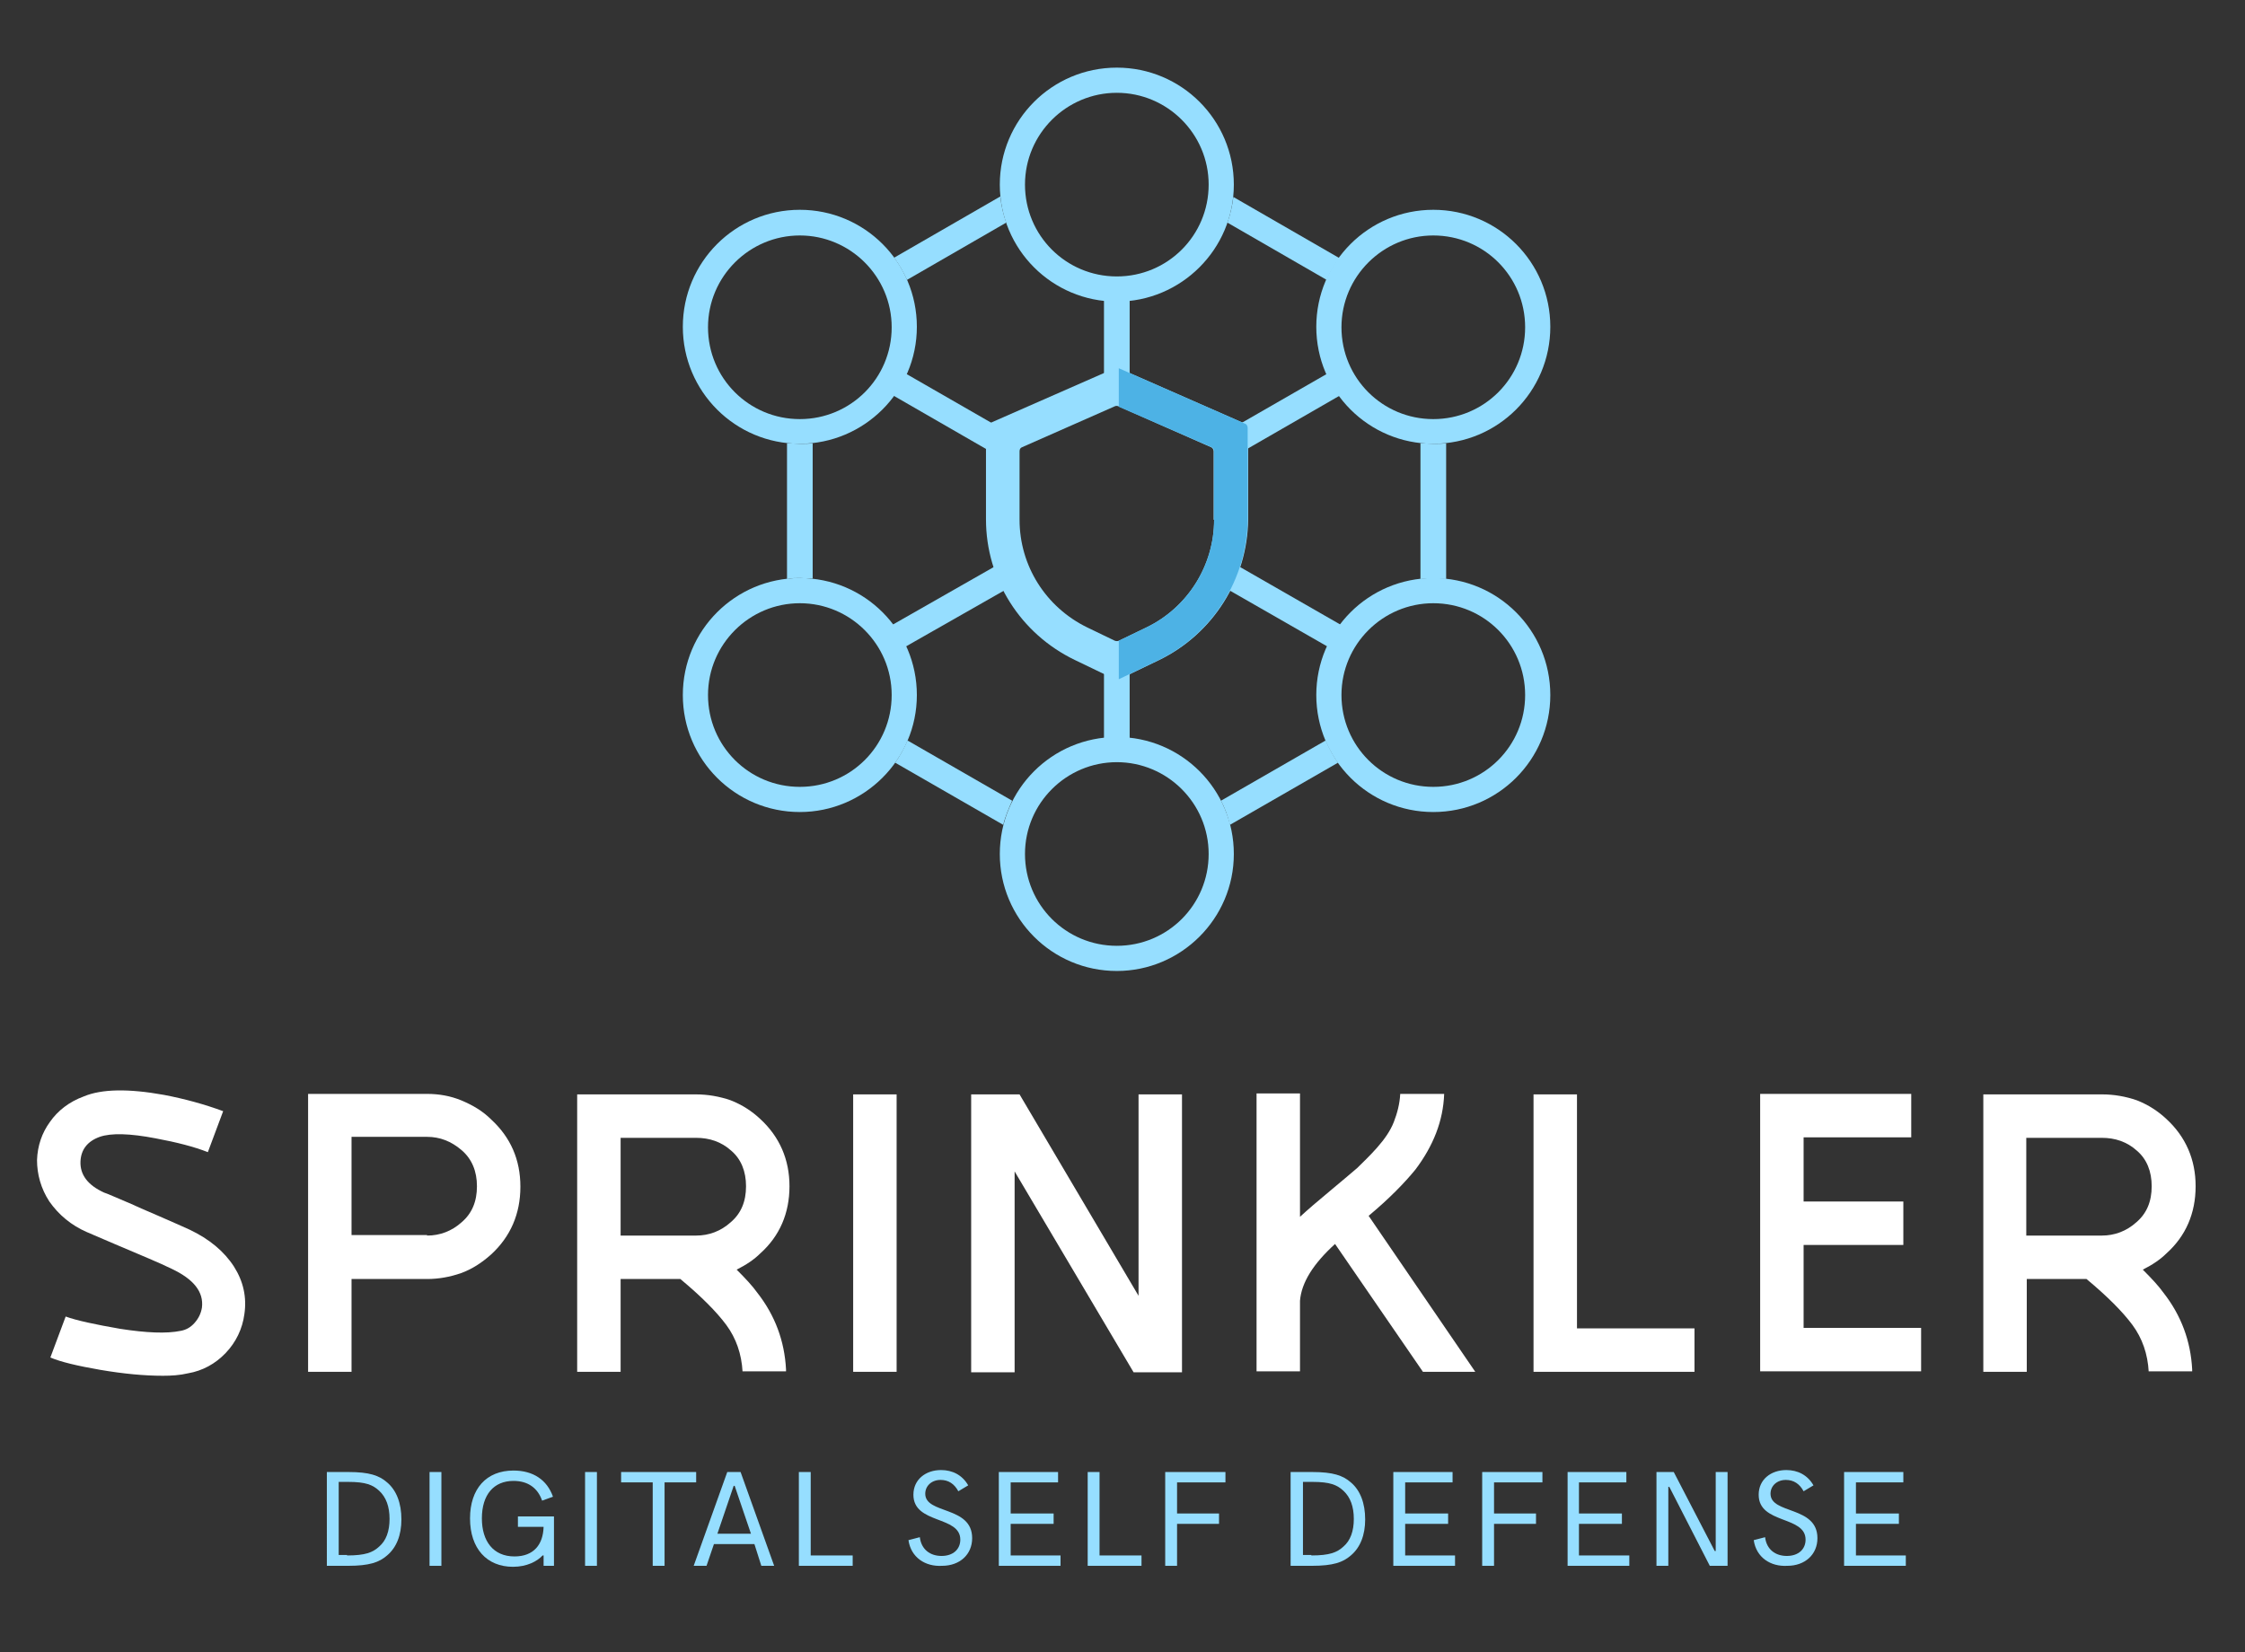 <?xml version="1.0" encoding="utf-8"?>
<!-- Generator: Adobe Illustrator 26.0.3, SVG Export Plug-In . SVG Version: 6.00 Build 0)  -->
<svg version="1.1" id="Lager_1" xmlns="http://www.w3.org/2000/svg" xmlns:xlink="http://www.w3.org/1999/xlink" x="0px" y="0px"
	 viewBox="0 0 454.7 334.7" style="enable-background:new 0 0 454.7 334.7;" xml:space="preserve">
<rect x="0" y="0" width="454.7" height="334.7" fill="#333333" stroke="none"/>
<style type="text/css">
	.st0{fill:#FFFFFF;}
	.st1{fill:#96DEFF;}
	.st2{fill:#4DB2E5;}
</style>
<g>
	<path class="st0" d="M33,278.7c-3.8,0-8-0.4-12.7-1.2c-4.6-0.8-8-1.6-10.1-2.5l3.1-8.3c2.2,0.8,5.9,1.6,11.1,2.5
		c5.2,0.8,9.3,1,12.2,0.4c1.1-0.2,2-0.7,2.8-1.6c0.8-0.9,1.3-1.9,1.5-3.1c0.4-3.2-1.7-5.8-6.2-7.9c-2.2-1.1-6.1-2.7-11.5-5
		c-0.7-0.3-1.4-0.6-2.1-0.9c-0.7-0.3-1.4-0.6-2.1-0.9c-0.7-0.3-1.1-0.5-1.4-0.6c-3.2-1.4-5.7-3.5-7.6-6.2c-1.7-2.6-2.5-5.5-2.5-8.4
		c0.1-2.9,1-5.5,2.6-7.7c1.6-2.3,3.9-4.1,6.9-5.2c3.6-1.5,9-1.6,16.2-0.3c4.2,0.8,8.2,1.9,12,3.3l-3.1,8.3c-2.8-1.1-6.3-2-10.6-2.8
		c-5.2-1-9-1.1-11.3-0.3c-2.5,0.9-3.8,2.6-3.9,5c-0.1,2.7,1.5,4.8,4.8,6.3c0.4,0.1,2.2,0.9,5.5,2.3c0.8,0.4,2.7,1.2,5.7,2.5
		c3,1.3,5,2.2,6.1,2.7c4,1.9,7,4.4,9,7.5c1.9,3,2.6,6.2,2.1,9.6c-0.4,3-1.7,5.7-3.8,7.9c-2.1,2.2-4.7,3.6-7.6,4.1
		C36.4,278.6,34.7,278.7,33,278.7z"/>
	<path class="st0" d="M99.5,226.8c3.9,3.6,5.9,8.1,5.9,13.6c0,5.5-2,10.1-5.9,13.7c-1.9,1.7-3.9,3-6.1,3.8c-2.3,0.8-4.6,1.2-6.9,1.2
		H71.2v18.8h-8.8v-56.3h24.1c2.4,0,4.7,0.4,6.9,1.3C95.8,223.9,97.8,225.1,99.5,226.8z M86.5,250.3c2.6,0,5-0.9,7-2.7
		c2.1-1.8,3.1-4.2,3.1-7.3c0-3-1-5.5-3.1-7.3c-2.1-1.8-4.4-2.7-7-2.7H71.2v19.9H86.5z"/>
	<path class="st0" d="M150.4,277.9c-0.2-3.6-1.3-6.8-3.3-9.5c-2-2.7-5.1-5.8-9.3-9.3h-12.1v18.8h-8.8v-56.2h6.1h2.7H141
		c2.3,0,4.7,0.4,7,1.2c2.3,0.9,4.3,2.2,6,3.8c3.9,3.6,5.9,8.2,5.9,13.6c0,5.5-2,10.1-5.9,13.6c-1.2,1.2-2.8,2.3-4.8,3.3
		c1.8,1.8,3.2,3.3,4.2,4.7c3.6,4.6,5.5,9.8,5.8,15.5v0.4H150.4z M125.7,250.3H141c2.6,0,5-0.9,7-2.7c2.1-1.8,3.1-4.2,3.1-7.3
		c0-3-1-5.5-3-7.2c-2-1.8-4.4-2.6-7.1-2.6h-15.3V250.3z"/>
	<path class="st0" d="M181.6,277.9h-8.8v-56.2h8.8V277.9z"/>
	<path class="st0" d="M230.6,221.7h8.8v56.3h-9.8l-24.1-40.7v40.7h-8.8v-56.3h4.8h0.1h4.9l24.1,40.8V221.7z"/>
	<path class="st0" d="M277.2,246.3l21.6,31.6h-10.6L270.4,252c-4.4,4-6.8,7.8-7.1,11.5v14.3h-8.8v-56.3h8.8v25
		c1.4-1.3,3.6-3.2,6.5-5.6c2.2-1.8,3.9-3.3,5.1-4.3c1.1-1.1,2.5-2.4,4-4.1c1.5-1.7,2.7-3.4,3.4-5.2c0.7-1.8,1.2-3.7,1.3-5.7h8.9
		c-0.2,5.5-2.2,10.5-5.8,15.3C284.5,239.6,281.4,242.8,277.2,246.3z"/>
	<path class="st0" d="M319.4,269.1h23.8v8.8h-32.6v-56.2h8.8V269.1z"/>
	<path class="st0" d="M365.3,269h23.8v8.8h-32.6v-56.2h30.6v8.8h-21.8v13h20.2v8.8h-20.2V269z"/>
	<path class="st0" d="M435.2,277.9c-0.2-3.6-1.3-6.8-3.3-9.5c-2-2.7-5.1-5.8-9.3-9.3h-12.1v18.8h-8.8v-56.2h6.1h2.7h15.3
		c2.3,0,4.7,0.4,7,1.2c2.3,0.9,4.3,2.2,6,3.8c3.9,3.6,5.9,8.2,5.9,13.6c0,5.5-2,10.1-5.9,13.6c-1.2,1.2-2.8,2.3-4.8,3.3
		c1.8,1.8,3.2,3.3,4.2,4.7c3.6,4.6,5.5,9.8,5.8,15.5v0.4H435.2z M410.4,250.3h15.3c2.6,0,5-0.9,7-2.7c2.1-1.8,3.1-4.2,3.1-7.3
		c0-3-1-5.5-3-7.2c-2-1.8-4.4-2.6-7.1-2.6h-15.3V250.3z"/>
</g>
<g>
	<path class="st1" d="M66.3,298.2h4.3c4.2,0,6.2,0.7,7.8,2.1c1.9,1.6,2.9,4.2,2.9,7.5c0,3.2-1,5.7-2.9,7.3c-1.6,1.4-3.6,2.1-7.9,2.1
		h-4.3V298.2z M70.3,315.1c3.7,0,5.2-0.6,6.5-1.8c1.4-1.2,2.1-3.1,2.1-5.6c0-2.5-0.7-4.4-2.1-5.7c-1.3-1.2-2.7-1.8-6.3-1.8h-1.9
		v14.8H70.3z"/>
	<path class="st1" d="M87,298.2h2.4v19H87V298.2z"/>
	<path class="st1" d="M112.2,307.2v10h-2.1v-2.1h-0.2c-1.1,1.2-3.2,2.3-6,2.3c-5.3,0-8.7-3.7-8.7-9.8c0-6,3.3-9.7,8.8-9.7
		c4,0,6.8,1.9,8,5.3l-2.2,0.8c-0.9-2.6-2.9-4-5.8-4c-4,0-6.4,2.8-6.4,7.6c0,4.6,2.3,7.7,6.6,7.7c3.9,0,5.8-2.4,5.9-6h-5.2v-2.1
		H112.2z"/>
	<path class="st1" d="M118.5,298.2h2.4v19h-2.4V298.2z"/>
	<path class="st1" d="M132.2,300.3h-6.4v-2.1H141v2.1h-6.4v16.9h-2.4V300.3z"/>
	<path class="st1" d="M152.8,312.8h-8.2l-1.5,4.4h-2.6l6.8-19h2.7l6.8,19h-2.6L152.8,312.8z M152.1,310.7l-3.3-9.7h-0.2l-3.3,9.7
		H152.1z"/>
	<path class="st1" d="M161.8,298.2h2.4v16.9h8.5v2.1h-10.9V298.2z"/>
	<path class="st1" d="M184,312l2.3-0.6c0.3,2.5,2.1,3.8,4.4,3.8c2.4,0,3.8-1.4,3.8-3.3c0-4.9-9.5-3.1-9.5-9.1c0-3.1,2.5-5,5.6-5
		c2.3,0,4.3,1,5.5,3.1l-2,1.2c-0.8-1.5-2-2.3-3.6-2.3c-1.8,0-3.1,1.2-3.1,2.8c0,4.2,9.5,2.4,9.5,9c0,3.3-2.5,5.6-6.1,5.6
		C187.4,317.4,184.5,315.5,184,312z"/>
	<path class="st1" d="M202.4,298.2h11.9v2.1h-9.6v6.3h8.7v2.1h-8.7v6.4h10.1v2.1h-12.5V298.2z"/>
	<path class="st1" d="M220.3,298.2h2.4v16.9h8.5v2.1h-10.9V298.2z"/>
	<path class="st1" d="M236.1,298.2h12.1v2.1h-9.8v6.3h8.5v2.1h-8.5v8.5h-2.4V298.2z"/>
	<path class="st1" d="M261.5,298.2h4.3c4.2,0,6.2,0.7,7.8,2.1c1.9,1.6,2.9,4.2,2.9,7.5c0,3.2-1,5.7-2.9,7.3
		c-1.6,1.4-3.6,2.1-7.9,2.1h-4.3V298.2z M265.6,315.1c3.7,0,5.2-0.6,6.5-1.8c1.4-1.2,2.1-3.1,2.1-5.6c0-2.5-0.7-4.4-2.1-5.7
		c-1.3-1.2-2.7-1.8-6.3-1.8h-1.9v14.8H265.6z"/>
	<path class="st1" d="M282.3,298.2h11.9v2.1h-9.6v6.3h8.7v2.1h-8.7v6.4h10.1v2.1h-12.5V298.2z"/>
	<path class="st1" d="M300.3,298.2h12.1v2.1h-9.8v6.3h8.5v2.1h-8.5v8.5h-2.4V298.2z"/>
	<path class="st1" d="M317.5,298.2h11.9v2.1h-9.6v6.3h8.7v2.1h-8.7v6.4H330v2.1h-12.5V298.2z"/>
	<path class="st1" d="M335.5,298.2h3.5l8.3,16h0.2v-16h2.4v19h-3.6l-8.2-16h-0.2v16h-2.4V298.2z"/>
	<path class="st1" d="M355.2,312l2.3-0.6c0.3,2.5,2.1,3.8,4.4,3.8c2.4,0,3.8-1.4,3.8-3.3c0-4.9-9.5-3.1-9.5-9.1c0-3.1,2.5-5,5.6-5
		c2.3,0,4.3,1,5.5,3.1l-2,1.2c-0.8-1.5-2-2.3-3.6-2.3c-1.8,0-3.1,1.2-3.1,2.8c0,4.2,9.5,2.4,9.5,9c0,3.3-2.5,5.6-6.1,5.6
		C358.6,317.4,355.7,315.5,355.2,312z"/>
	<path class="st1" d="M373.6,298.2h11.9v2.1h-9.6v6.3h8.7v2.1h-8.7v6.4h10.1v2.1h-12.5V298.2z"/>
</g>
<g>
	<path class="st1" d="M226.2,58.5c-0.9,0-1.7-0.1-2.6-0.2v20.5c0.8-0.1,1.7-0.1,2.6-0.1c0.9,0,1.7,0,2.6,0.1V58.3
		C227.9,58.4,227,58.5,226.2,58.5z"/>
	<path class="st1" d="M226.2,61.1c-13.1,0-23.7-10.6-23.7-23.7s10.6-23.7,23.7-23.7s23.7,10.6,23.7,23.7S239.2,61.1,226.2,61.1z
		 M226.2,18.8c-10.2,0-18.6,8.3-18.6,18.6s8.3,18.6,18.6,18.6s18.6-8.3,18.6-18.6S236.4,18.8,226.2,18.8z"/>
	<path class="st1" d="M226.2,151.8c0.9,0,1.7,0.1,2.6,0.2v-18.6c-0.8,0.1-1.7,0.1-2.6,0.1c-0.9,0-1.7,0-2.6-0.1V152
		C224.4,151.9,225.3,151.8,226.2,151.8z"/>
	<path class="st1" d="M226.2,196.7c-13.1,0-23.7-10.6-23.7-23.7s10.6-23.7,23.7-23.7s23.7,10.6,23.7,23.7S239.2,196.7,226.2,196.7z
		 M226.2,154.4c-10.2,0-18.6,8.3-18.6,18.6s8.3,18.6,18.6,18.6s18.6-8.3,18.6-18.6S236.4,154.4,226.2,154.4z"/>
	<path class="st1" d="M270.9,74.5l-24,13.8c1.1,1.3,2.1,2.7,3,4.2l23.6-13.6C272.5,77.6,271.6,76.1,270.9,74.5z"/>
	<path class="st1" d="M290.3,89.9c-13.1,0-23.7-10.6-23.7-23.7s10.6-23.7,23.7-23.7c13.1,0,23.7,10.6,23.7,23.7
		S303.4,89.9,290.3,89.9z M290.3,47.7c-10.2,0-18.6,8.3-18.6,18.6s8.3,18.6,18.6,18.6s18.6-8.3,18.6-18.6S300.6,47.7,290.3,47.7z"/>
	<path class="st1" d="M273.7,127.8l-24.4-14c-0.6,1.6-1.3,3.2-2.2,4.7l23.9,13.7C271.8,130.6,272.7,129.1,273.7,127.8z"/>
	<path class="st1" d="M290.3,164.5c-13.1,0-23.7-10.6-23.7-23.7s10.6-23.7,23.7-23.7c13.1,0,23.7,10.6,23.7,23.7
		S303.4,164.5,290.3,164.5z M290.3,122.2c-10.2,0-18.6,8.3-18.6,18.6s8.3,18.6,18.6,18.6s18.6-8.3,18.6-18.6
		S300.6,122.2,290.3,122.2z"/>
	<path class="st1" d="M181.4,74.5c-0.7,1.6-1.6,3.1-2.6,4.4l23.6,13.6c0.9-1.5,1.9-2.9,3-4.2L181.4,74.5z"/>
	<path class="st1" d="M162,89.9c-13.1,0-23.7-10.6-23.7-23.7s10.6-23.7,23.7-23.7s23.7,10.6,23.7,23.7S175,89.9,162,89.9z M162,47.7
		c-10.2,0-18.6,8.3-18.6,18.6s8.3,18.6,18.6,18.6s18.6-8.3,18.6-18.6S172.2,47.7,162,47.7z"/>
	<path class="st1" d="M181.3,132.2l22.3-12.7c-0.9-1.5-1.6-3-2.2-4.7l-22.8,13C179.7,129.1,180.5,130.6,181.3,132.2z"/>
	<path class="st1" d="M162,164.5c-13.1,0-23.7-10.6-23.7-23.7s10.6-23.7,23.7-23.7s23.7,10.6,23.7,23.7S175,164.5,162,164.5z
		 M162,122.2c-10.2,0-18.6,8.3-18.6,18.6s8.3,18.6,18.6,18.6s18.6-8.3,18.6-18.6S172.2,122.2,162,122.2z"/>
	<g>
		<path class="st1" d="M183.7,56.7l20.1-11.6c-0.6-1.7-1-3.4-1.2-5.3l-21.5,12.4C182.1,53.6,183,55.1,183.7,56.7z"/>
		<path class="st1" d="M290.3,89.9c-0.9,0-1.7-0.1-2.6-0.1v27.5c0.8-0.1,1.7-0.1,2.6-0.1s1.7,0.1,2.6,0.1V89.8
			C292.1,89.9,291.2,89.9,290.3,89.9z"/>
		<path class="st1" d="M248.6,45.1l20.1,11.6c0.7-1.6,1.6-3.1,2.6-4.4l-21.5-12.4C249.6,41.6,249.2,43.4,248.6,45.1z"/>
		<path class="st1" d="M268.5,150l-21.2,12.2c0.8,1.5,1.4,3.2,1.8,4.9l21.9-12.6C270,153.1,269.2,151.6,268.5,150z"/>
		<path class="st1" d="M205,162.2L183.8,150c-0.7,1.6-1.5,3.1-2.5,4.5l21.9,12.6C203.6,165.4,204.3,163.8,205,162.2z"/>
		<path class="st1" d="M162,117.1c0.9,0,1.7,0.1,2.6,0.1V89.8c-0.8,0.1-1.7,0.1-2.6,0.1s-1.7-0.1-2.6-0.1v27.5
			C160.3,117.1,161.1,117.1,162,117.1z"/>
	</g>
	<g>
		<path class="st1" d="M252.1,85.8l-25.5-11.2c-0.3-0.1-0.6-0.1-0.8,0l-25.5,11.2c-0.4,0.2-0.6,0.5-0.6,0.9v18.5
			c0,12.2,7,23.2,18,28.5l8.1,3.9c0.3,0.1,0.6,0.1,0.9,0l8.1-3.9c10.9-5.3,17.9-16.4,18-28.5V86.7C252.7,86.3,252.5,86,252.1,85.8z
			 M245.9,105.3c0,9.3-5.4,17.8-13.7,21.8l-5.6,2.7c-0.2,0.1-0.5,0.1-0.8,0l-5.6-2.7c-8.4-4.1-13.7-12.5-13.7-21.8V91.4
			c0-0.4,0.2-0.7,0.5-0.8l18.8-8.3c0.2-0.1,0.5-0.1,0.7,0l18.8,8.3c0.3,0.1,0.5,0.5,0.5,0.8V105.3z"/>
	</g>
	<path class="st2" d="M245.4,90.6c0.3,0.1,0.5,0.5,0.5,0.8v13.9c0,9.3-5.4,17.8-13.7,21.8l-5.6,2.7v7.8c0,0,0,0,0,0l8.1-3.9
		c10.9-5.3,17.9-16.4,18-28.5V86.7c0-0.4-0.2-0.8-0.6-0.9l-25.5-11.2v7.8L245.4,90.6z"/>
</g>
</svg>
